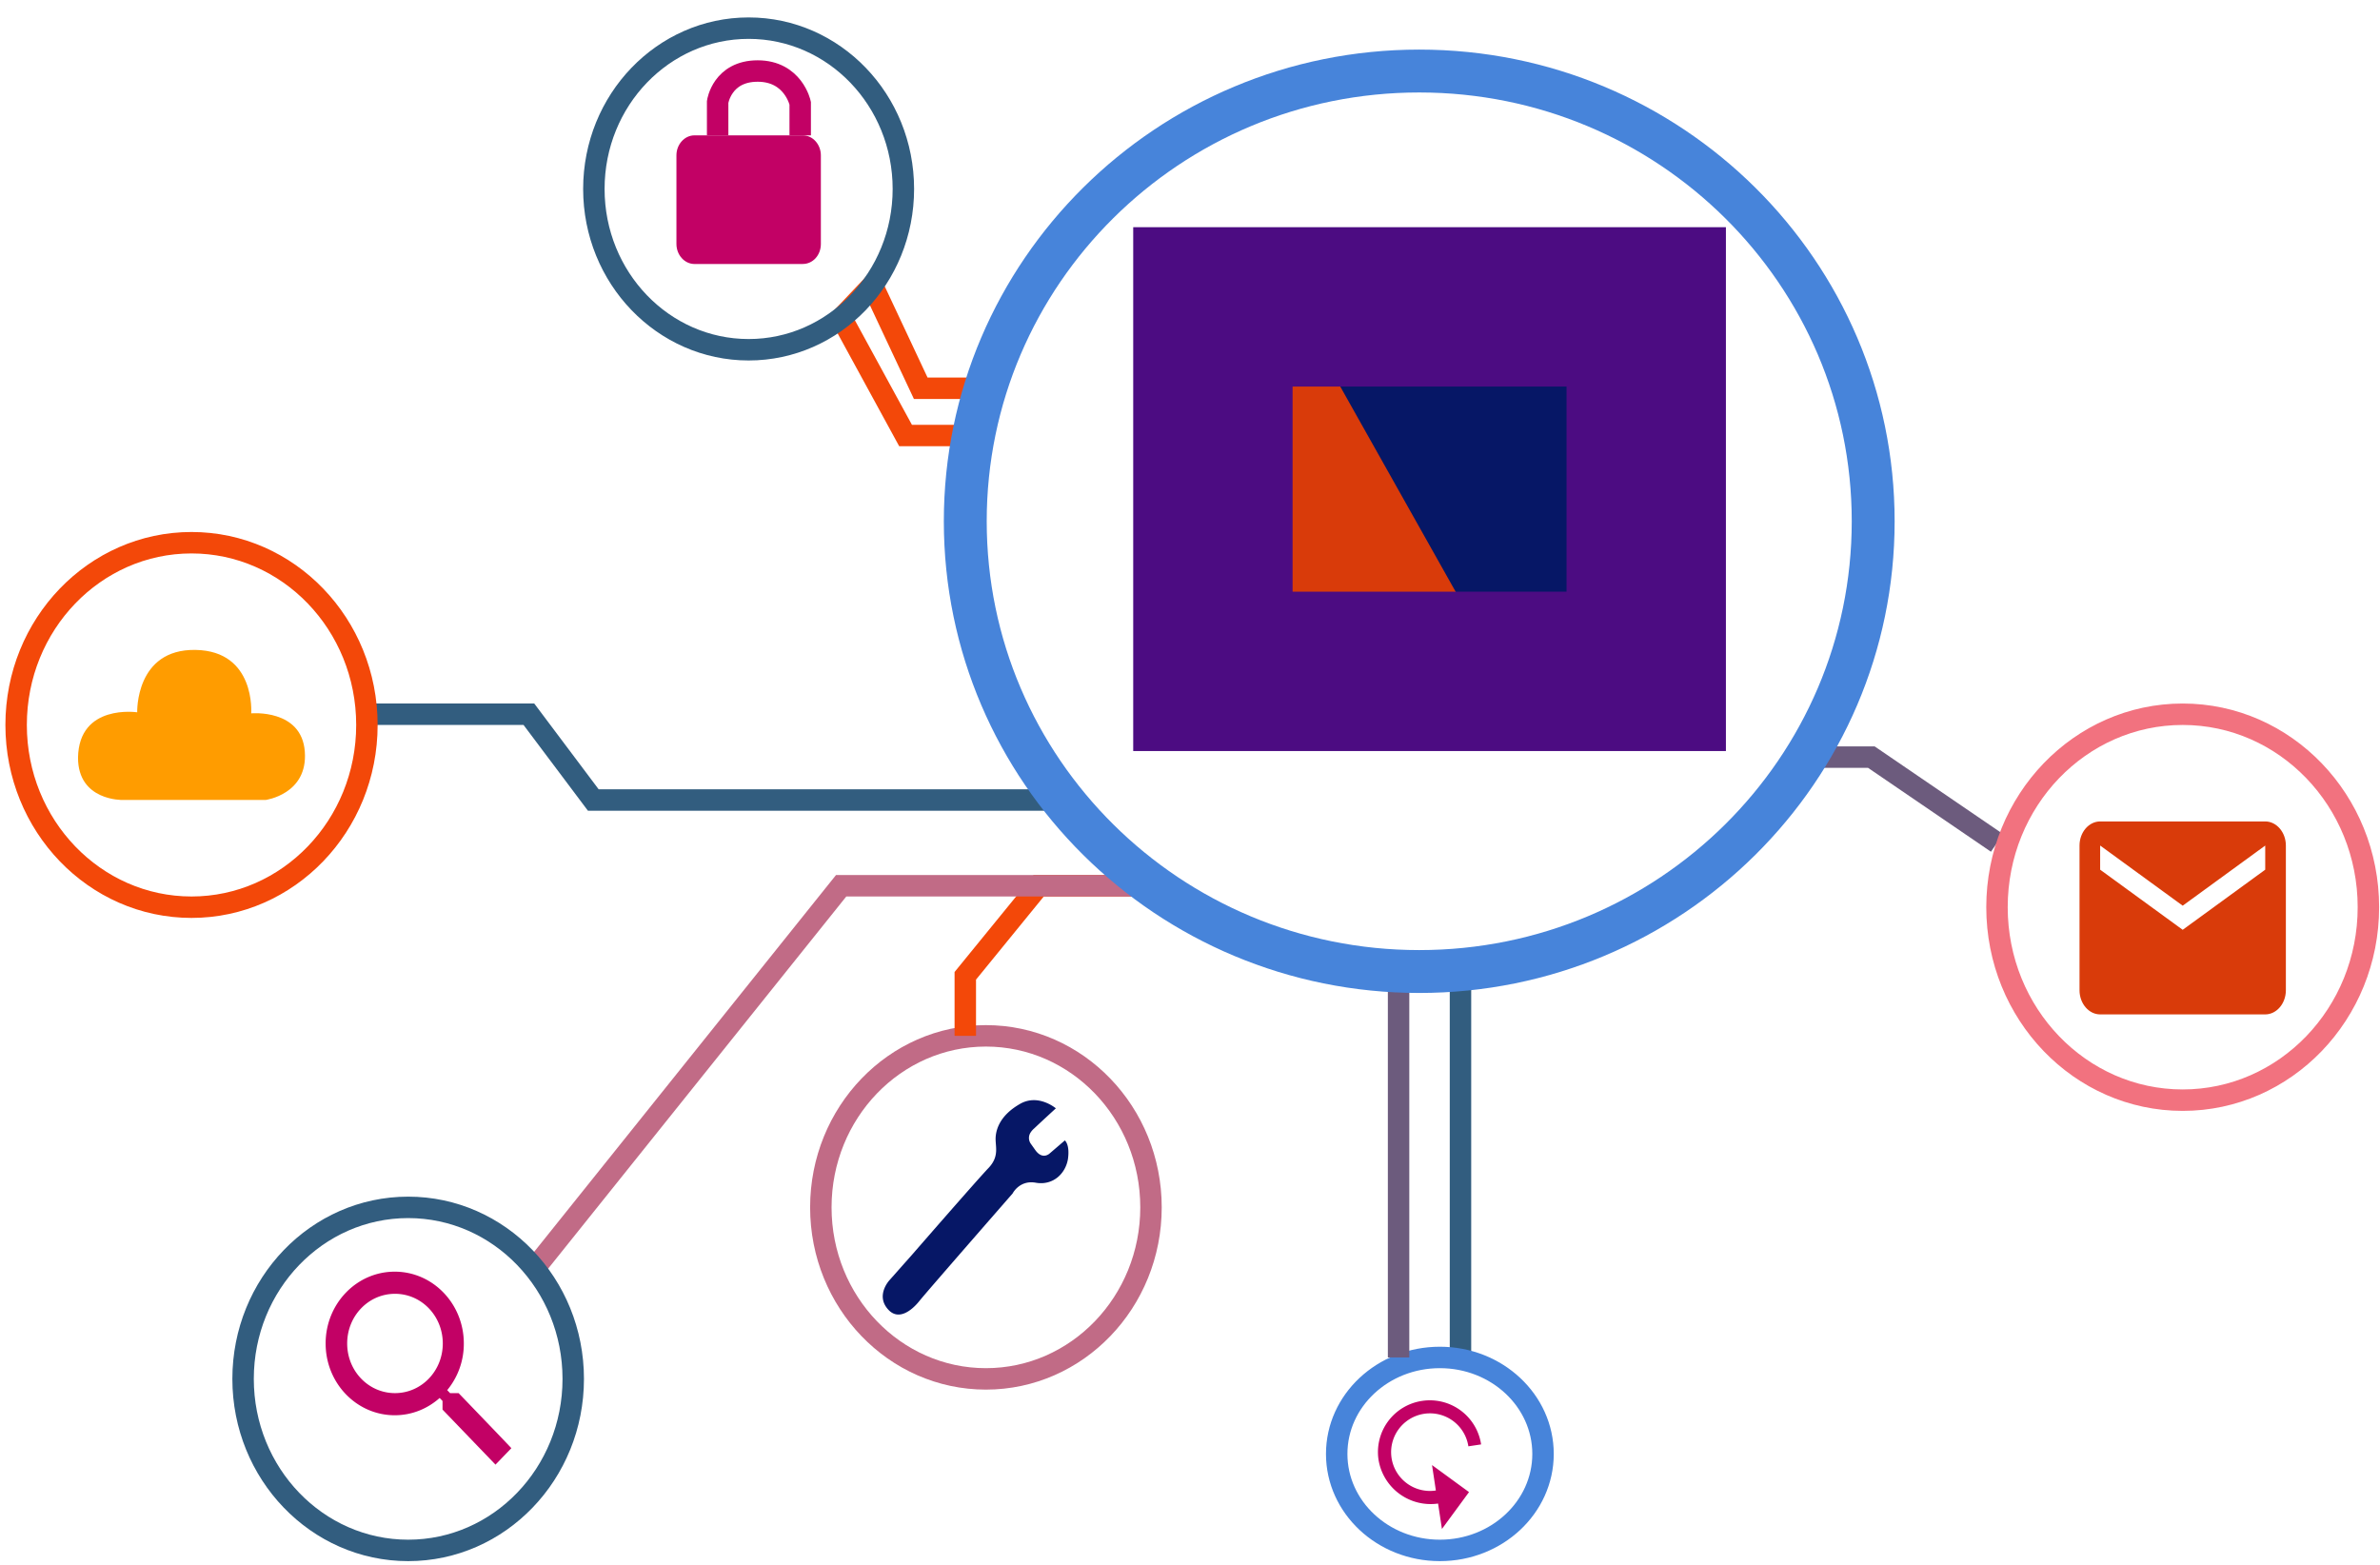 <svg width="111" height="73" fill="none" xmlns="http://www.w3.org/2000/svg"><path d="M76.778 14.313h-20.21v17h20.21v-17z" fill="#D93B0A"/><path d="M60.418 14.313l9.56 17h6.8v-17h-16.36z" fill="#061766"/><path d="M68.115 45.313v18" stroke="#325D7F" stroke-miterlimit="10"/><path d="M49.663 53.19l-.71.61s-.322.313-.66-.148l-.21-.296a.465.465 0 0 1-.017-.535.822.822 0 0 1 .162-.185c.37-.35 1.016-.942 1.016-.942s-.823-.701-1.678-.203c-.87.499-1.097 1.108-1.129 1.533-.032.425.194.886-.322 1.44-.532.554-3.549 4.025-3.549 4.025l-1.08 1.219s-.677.72-.048 1.385c.467.498 1.064.055 1.435-.406.355-.444 4.355-5.023 4.355-5.023s.322-.646 1.096-.498c.79.129 1.371-.425 1.484-1.108.097-.683-.145-.868-.145-.868z" fill="#061766"/><path d="M45.982 64.313c4.252 0 7.699-3.582 7.699-8 0-4.419-3.447-8-7.699-8s-7.699 3.581-7.699 8c0 4.418 3.447 8 7.699 8z" stroke="#C16B86" stroke-miterlimit="10"/><path d="M67.153 72.313c2.658 0 4.812-2.015 4.812-4.5 0-2.486-2.154-4.5-4.812-4.5-2.657 0-4.811 2.014-4.811 4.5 0 2.485 2.154 4.5 4.811 4.5z" stroke="#4784DA" stroke-miterlimit="10"/><path d="M76.778 14.313h-20.21v17h20.21v-17z" stroke="#4C0C82" stroke-width="7.433" stroke-miterlimit="10"/><path d="M53.68 32.313v1H78.7v-1H53.68zm14.88.69h-5.077v-.412h5.077v.412z" fill="#4C0C82"/><path d="M45.02 48.313v-2.8l3.423-4.2h6.2" stroke="#F34809" stroke-miterlimit="10"/><path d="M24.81 59.313l14.42-18h14.45" stroke="#C16B86" stroke-miterlimit="10"/><path d="M83.514 35.313h3.763l5.86 4" stroke="#6C5B7D" stroke-miterlimit="10"/><path d="M17.111 33.313h7.556l3.003 4h22.161" stroke="#325D7F" stroke-miterlimit="10"/><path d="M45.55 20.313h-3.316l-2.988-5.477 1.444-1.524 2.252 4.798h3.04" stroke="#F34809" stroke-miterlimit="10"/><path d="M34.915 16.313c3.986 0 7.217-3.358 7.217-7.5 0-4.143-3.231-7.5-7.217-7.5-3.986 0-7.218 3.357-7.218 7.5 0 4.142 3.232 7.5 7.218 7.5zM19.037 72.313c4.252 0 7.698-3.582 7.698-8 0-4.419-3.447-8-7.698-8-4.252 0-7.7 3.581-7.7 8 0 4.418 3.448 8 7.7 8z" stroke="#325D7F" stroke-miterlimit="10"/><path d="M8.932 42.313c4.518 0 8.18-3.806 8.18-8.5 0-4.695-3.662-8.5-8.18-8.5s-8.18 3.805-8.18 8.5c0 4.694 3.662 8.5 8.18 8.5z" stroke="#F34809" stroke-miterlimit="10"/><path d="M101.798 51.313c4.783 0 8.661-4.03 8.661-9 0-4.971-3.878-9-8.661-9-4.784 0-8.661 4.029-8.661 9 0 4.97 3.877 9 8.661 9z" stroke="#F2727F" stroke-miterlimit="10"/><path d="M37.441 12.313H32.39c-.463 0-.842-.421-.842-.936v-4.13c0-.514.379-.934.842-.934h5.052c.463 0 .842.42.842.935v4.13c0 .53-.379.934-.842.934z" fill="#C20165"/><path d="M33.47 6.313v-1.56s.205-1.44 1.867-1.44 1.983 1.5 1.983 1.5v1.5" stroke="#C20165" stroke-miterlimit="10"/><path d="M21.39 64.977h-.4l-.133-.139a3.392 3.392 0 0 0 .775-2.177c0-1.85-1.442-3.349-3.222-3.349-1.781 0-3.223 1.498-3.223 3.349 0 1.85 1.442 3.348 3.223 3.348.8 0 1.526-.302 2.095-.806l.134.139v.403l2.47 2.567.74-.767c.012 0-2.46-2.568-2.46-2.568zm-2.968 0c-1.236 0-2.23-1.032-2.23-2.316 0-1.284.994-2.316 2.23-2.316 1.235 0 2.229 1.032 2.229 2.316 0 1.284-.994 2.316-2.23 2.316z" fill="#C20165"/><path d="M105.647 38.313h-7.698c-.529 0-.963.506-.963 1.124v6.75c0 .619.434 1.126.963 1.126h7.698c.529 0 .963-.508.963-1.126v-6.75c0-.617-.434-1.124-.963-1.124zm0 2.25l-3.849 2.804-3.85-2.804v-1.126l3.85 2.805 3.849-2.804v1.124z" fill="#D93B0A"/><path d="M5.716 37.312h6.669s1.982-.264 1.831-2.26c-.15-1.997-2.5-1.78-2.5-1.78s.218-2.91-2.597-2.959c-2.815-.048-2.72 2.91-2.72 2.91s-2.72-.408-2.76 2.117c0 2.02 2.077 1.972 2.077 1.972z" fill="#FF9C00"/><path d="M67.07 70.127l.18 1.186 1.263-1.72-1.725-1.26.179 1.186a1.814 1.814 0 0 1-2.066-1.512 1.81 1.81 0 0 1 3.582-.549l.594-.089a2.418 2.418 0 0 0-2.75-2.03 2.413 2.413 0 0 0-2.035 2.742 2.463 2.463 0 0 0 2.779 2.046z" fill="#C20165"/><path d="M65.228 45.313v18" stroke="#6C5B7D" stroke-miterlimit="10"/><path d="M66.191 45.313c11.693 0 21.172-9.403 21.172-21 0-11.598-9.48-21-21.172-21-11.693 0-21.172 9.401-21.172 21 0 11.598 9.48 21 21.172 21z" stroke="#4784DA" stroke-width="2" stroke-miterlimit="10"/></svg>